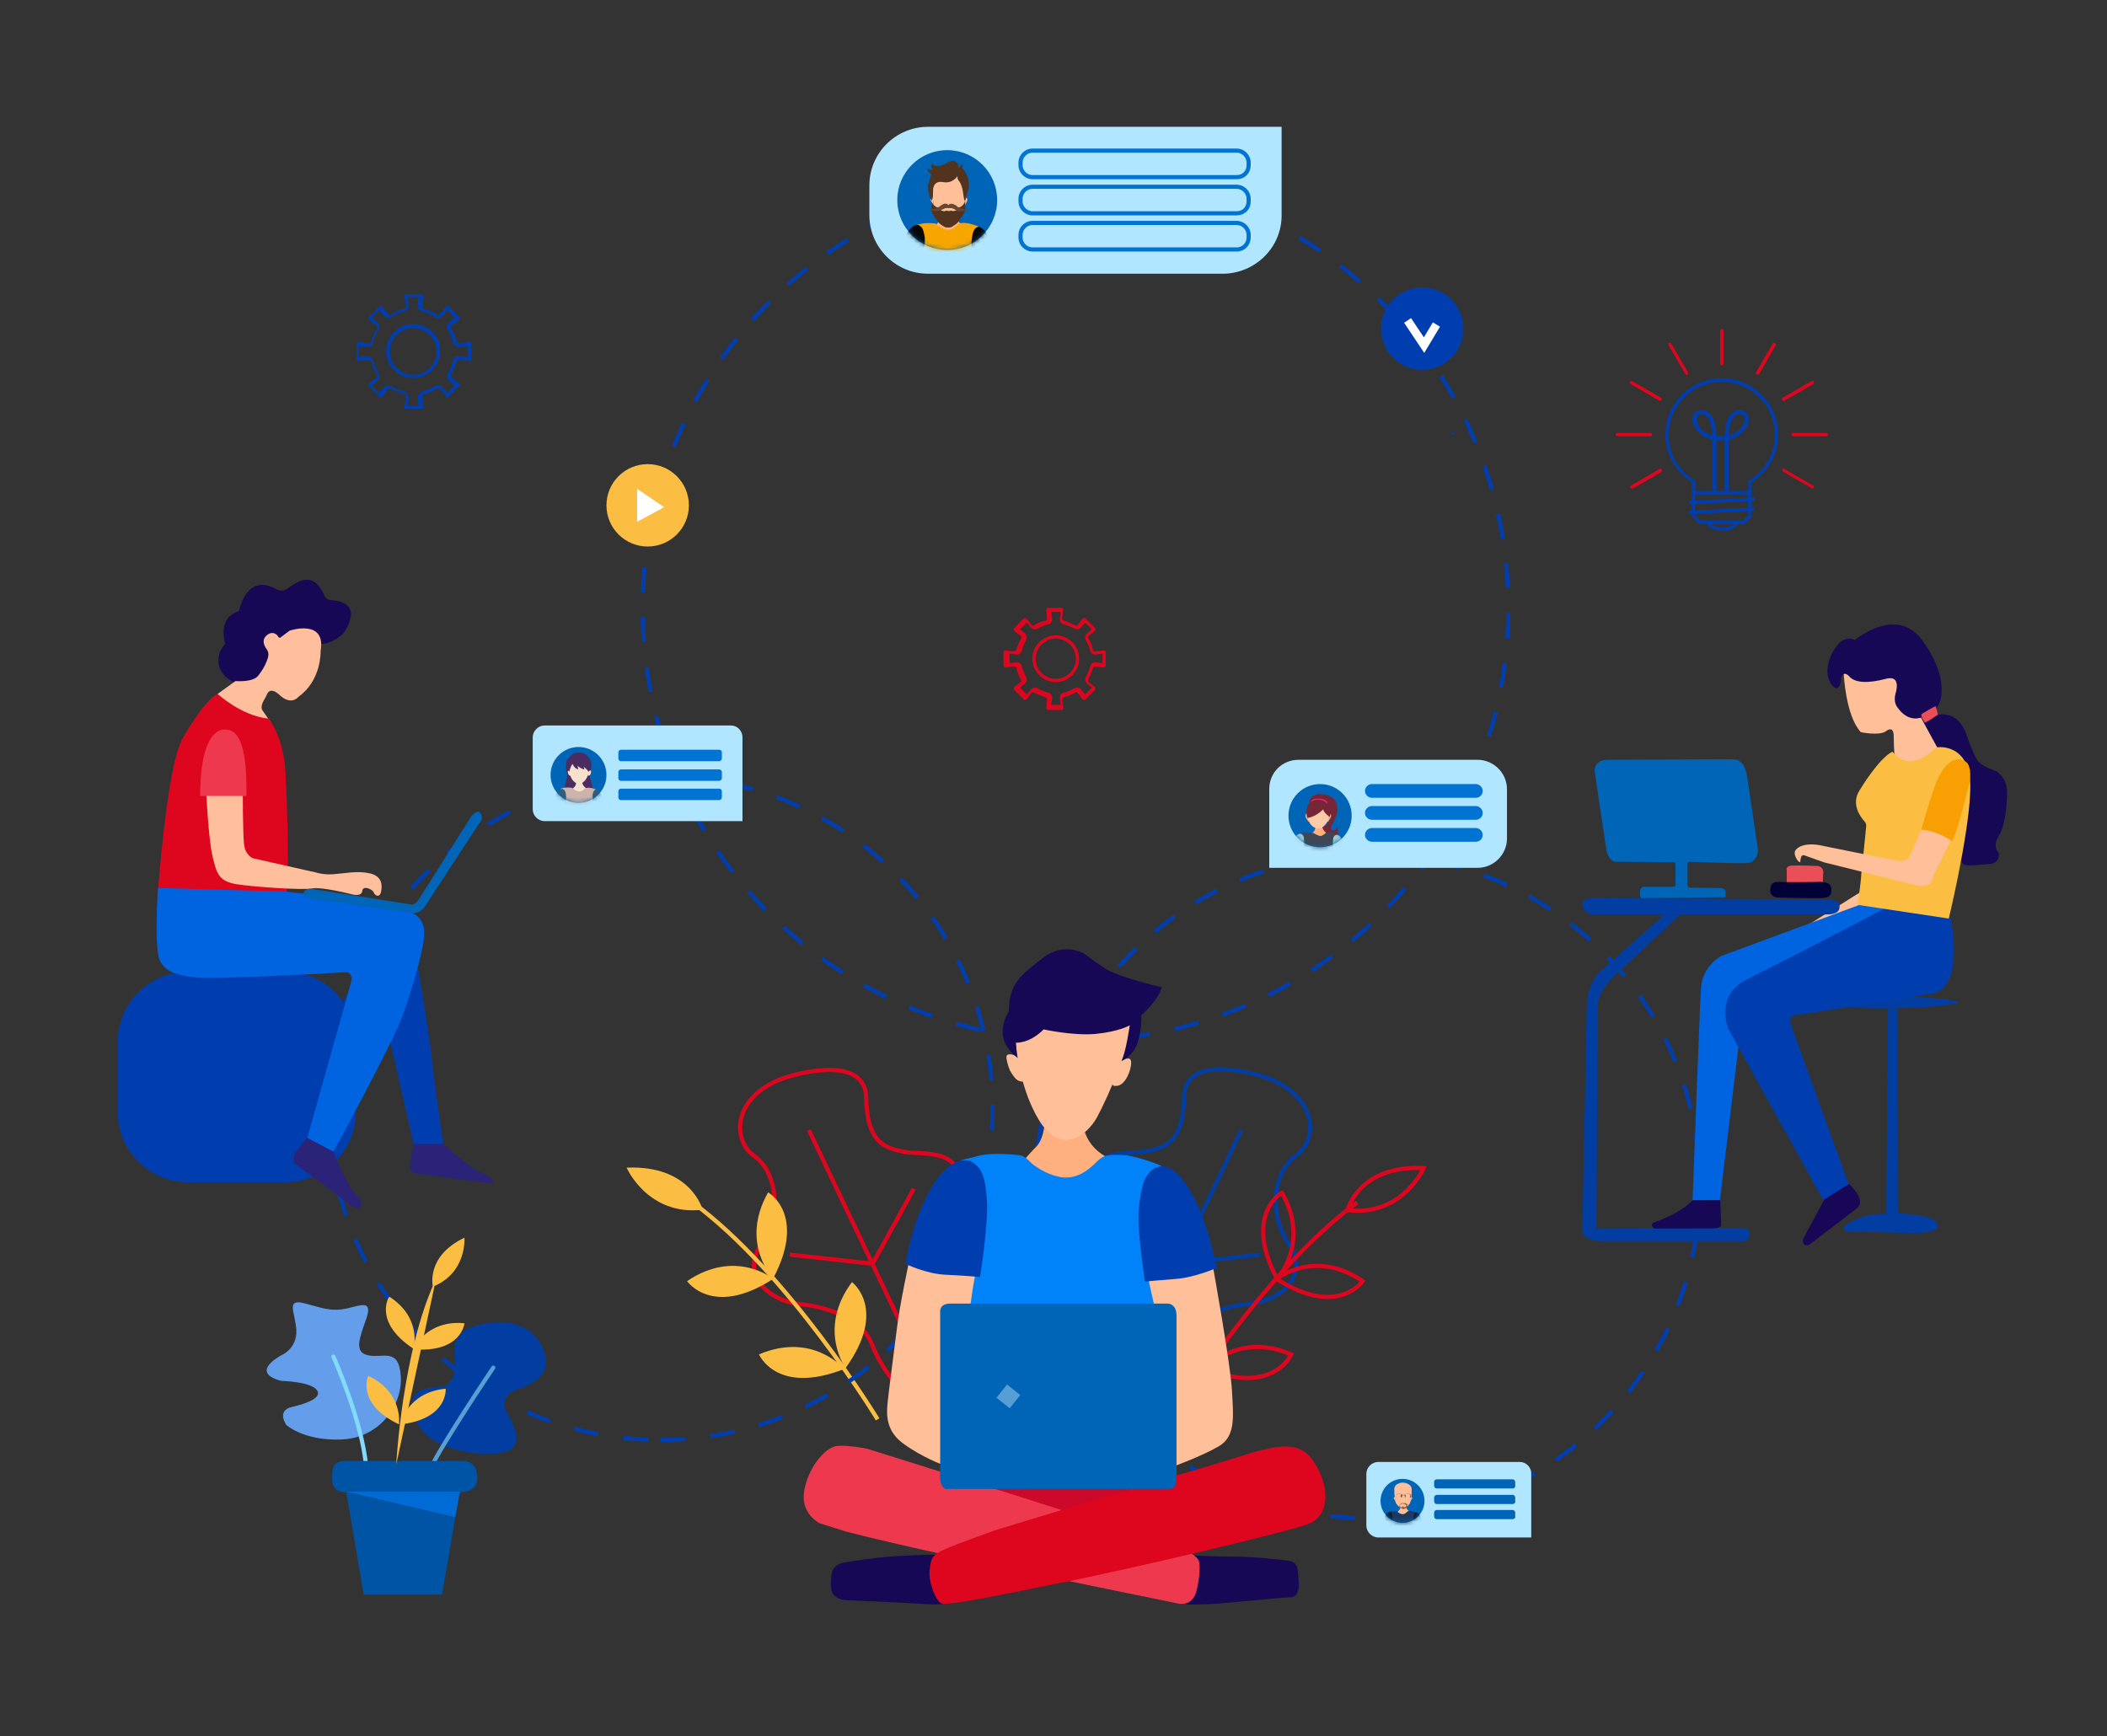 <svg width="506" height="417" viewBox="0 0 506 417" fill="none" xmlns="http://www.w3.org/2000/svg">
<rect x="0" y="0" width="506" height="417" fill="#333333" stroke="none"/>
<g clip-path="url(#clip0_2928_17945)">
<path d="M303.71 258.67C303.71 258.67 284.57 252.184 284.35 263.507C284.13 274.72 279.51 275.819 274.78 276.588C269.94 277.468 260.81 275.379 261.25 287.142C261.69 299.014 266.42 304.95 262.68 310.007C258.94 315.064 250.58 340.458 261.25 341.007C271.92 341.667 280.61 329.135 282.92 322.869C285.23 316.603 293.48 313.745 300.41 313.085C307.23 312.426 314.82 306.489 309.54 298.794C304.37 291.209 305.91 281.206 311.3 277.468C316.58 273.84 316.58 263.177 303.71 258.67Z" stroke="#023EA1" stroke-miterlimit="10"/>
<path d="M298.1 271.422L260.59 350.461" stroke="#023EA1" stroke-miterlimit="10"/>
<path d="M272.8 285.493L282.81 303.521L302.61 301.323" stroke="#023EA1" stroke-miterlimit="10"/>
<path d="M281.49 340.897C281.49 340.897 302.83 305.72 325.93 288.791" stroke="#DE051F" stroke-miterlimit="10"/>
<path d="M341.88 280.546C341.88 280.546 336.82 292.198 323.62 290.659C323.62 290.549 326.37 279.776 341.88 280.546Z" stroke="#DE051F" stroke-miterlimit="10"/>
<path d="M306.57 307.149C306.57 307.149 315.7 299.783 327.25 307.698C327.25 307.698 321.2 316.603 306.57 307.149Z" stroke="#DE051F" stroke-miterlimit="10"/>
<path d="M289.631 328.805C289.631 328.805 297.111 319.791 310.091 325.287C310.091 325.287 305.911 335.181 289.631 328.805Z" stroke="#DE051F" stroke-miterlimit="10"/>
<path d="M289.19 328.585C289.19 328.585 296.12 319.131 287.65 307.918C287.65 307.918 279.07 314.404 289.19 328.585Z" stroke="#DE051F" stroke-miterlimit="10"/>
<path d="M306.679 307.149C306.679 307.149 314.709 298.684 307.889 286.482C307.889 286.372 298.539 291.649 306.679 307.149Z" stroke="#DE051F" stroke-miterlimit="10"/>
<path d="M181.06 277.578C186.45 281.315 187.99 291.319 182.82 298.904C177.54 306.489 185.13 312.535 191.95 313.195C198.77 313.855 207.13 316.713 209.44 322.979C211.75 329.245 220.44 341.667 231.11 341.117C241.78 340.458 233.42 315.174 229.68 310.117C225.94 305.06 230.67 299.124 231.11 287.252C231.55 275.379 222.42 277.468 217.58 276.698C212.74 275.819 208.23 274.829 208.01 263.617C207.79 252.404 188.65 258.78 188.65 258.78C175.78 263.177 175.78 273.84 181.06 277.578Z" stroke="#DE051F" stroke-miterlimit="10"/>
<path d="M231.771 350.461L194.261 271.422" stroke="#DE051F" stroke-miterlimit="10"/>
<path d="M189.641 301.323L209.551 303.521L219.451 285.493" stroke="#DE051F" stroke-miterlimit="10"/>
<path d="M166.32 288.791C189.42 305.72 210.76 340.898 210.76 340.898" stroke="#FCBE42" stroke-miterlimit="10"/>
<path d="M168.739 290.55C155.539 292.089 150.479 280.436 150.479 280.436C165.989 279.776 168.739 290.55 168.739 290.55Z" fill="#FCBE42"/>
<path d="M164.999 307.699C176.659 299.784 185.679 307.149 185.679 307.149C171.159 316.603 164.999 307.699 164.999 307.699Z" fill="#FCBE42"/>
<path d="M182.27 325.288C195.25 319.791 202.73 328.805 202.73 328.805C186.45 335.181 182.27 325.288 182.27 325.288Z" fill="#FCBE42"/>
<path d="M204.6 307.918C196.24 319.131 203.06 328.585 203.06 328.585C213.29 314.404 204.6 307.918 204.6 307.918Z" fill="#FCBE42"/>
<path d="M184.469 286.372C177.539 298.574 185.679 307.039 185.679 307.039C193.819 291.649 184.469 286.372 184.469 286.372Z" fill="#FCBE42"/>
<path d="M328.46 364.642C372.505 364.642 408.21 328.96 408.21 284.943C408.21 240.926 372.505 205.244 328.46 205.244C284.415 205.244 248.71 240.926 248.71 284.943C248.71 328.96 284.415 364.642 328.46 364.642Z" stroke="#003EB0" stroke-miterlimit="10" stroke-dasharray="6 6"/>
<path d="M158.619 345.844C202.664 345.844 238.369 310.162 238.369 266.145C238.369 222.128 202.664 186.446 158.619 186.446C114.574 186.446 78.869 222.128 78.869 266.145C78.869 310.162 114.574 345.844 158.619 345.844Z" stroke="#003EB0" stroke-miterlimit="10" stroke-dasharray="6 6"/>
<path d="M258.28 249.876C315.69 249.876 362.23 203.365 362.23 145.992C362.23 88.618 315.69 42.108 258.28 42.108C200.87 42.108 154.33 88.618 154.33 145.992C154.33 203.365 200.87 249.876 258.28 249.876Z" stroke="#003EB0" stroke-miterlimit="10" stroke-dasharray="6 6"/>
<path d="M311.851 182.489H354.861C358.711 182.489 361.901 185.676 361.901 189.524V201.396C361.901 205.244 358.711 208.432 354.861 208.432H304.811V189.524C304.811 185.567 307.891 182.489 311.851 182.489Z" fill="#B0E6FF"/>
<path d="M317.02 203.485C321.212 203.485 324.61 200.089 324.61 195.9C324.61 191.71 321.212 188.314 317.02 188.314C312.828 188.314 309.43 191.71 309.43 195.9C309.43 200.089 312.828 203.485 317.02 203.485Z" fill="#0064B7"/>
<mask id="mask0_2928_17945" style="mask-type:luminance" maskUnits="userSpaceOnUse" x="309" y="188" width="16" height="16">
<path d="M317.02 203.485C321.212 203.485 324.61 200.089 324.61 195.9C324.61 191.71 321.212 188.314 317.02 188.314C312.828 188.314 309.43 191.71 309.43 195.9C309.43 200.089 312.828 203.485 317.02 203.485Z" fill="white"/>
</mask>
<g mask="url(#mask0_2928_17945)">
<path d="M314.93 193.261C315.04 193.151 315.15 193.151 315.37 193.041H315.48H315.59H315.7H315.81C315.81 193.041 315.81 193.041 315.92 193.041H316.03C316.03 193.041 316.03 193.041 316.14 193.041H316.25H316.36C316.36 193.041 316.36 193.041 316.47 193.041H316.58H316.69C316.8 193.041 316.91 193.041 317.02 193.041C318.89 193.151 319.22 194.361 319.22 195.57C319.44 195.57 319.66 195.68 319.66 196.01C319.77 196.669 319.55 196.559 319.11 197.329C319 197.439 318.89 197.549 318.89 197.549C318.67 197.988 318.34 198.318 317.57 198.868L317.68 200.627C318.23 200.407 318.34 200.517 318.56 200.627C319.55 201.066 320.76 201.066 320.21 201.176C319.44 201.286 320.32 201.616 320.87 201.066C321.97 200.077 320.98 198.648 320.98 198.648C320.87 199.747 319.55 199.747 319.66 198.758C319.77 197.768 321.75 195.68 320.98 193.041C320.21 190.403 315.92 190.183 314.93 191.502C313.83 192.712 314.93 193.261 314.93 193.261Z" fill="#772635"/>
<path d="M315.921 198.428C315.921 198.428 315.921 199.307 315.481 199.747C315.041 200.187 314.601 200.736 314.601 200.736C314.601 200.736 315.481 202.166 317.351 201.946C319.221 201.726 319.551 200.407 319.551 200.407C319.551 200.407 317.791 200.187 317.571 198.538C317.351 196.889 317.131 196.889 317.131 196.889L315.921 198.428Z" fill="#FFB07E"/>
<path d="M314.821 200.077C314.821 200.077 313.611 199.967 312.841 200.077C312.181 200.297 311.961 200.187 312.181 200.626C312.401 201.176 313.281 203.485 312.841 205.024C312.401 206.563 311.851 214.148 311.851 214.148C311.851 214.148 316.471 214.368 318.341 214.368C320.101 214.478 321.531 214.148 321.531 214.148C321.531 214.148 321.971 210.85 321.531 209.421C321.091 207.992 320.651 205.573 320.651 205.573C320.651 205.573 320.321 202.165 320.761 201.396C321.201 200.626 321.531 200.517 320.981 200.297C320.431 200.077 319.771 199.857 319.331 199.857C318.891 199.857 318.671 199.857 318.341 200.077C318.121 200.297 317.461 200.956 316.801 200.736C316.141 200.517 315.481 200.077 315.481 200.077C315.481 200.077 315.041 200.077 314.821 200.077Z" fill="#3E4753"/>
<path d="M312.51 200.297C312.51 200.297 312.07 200.077 311.41 200.627C310.75 201.176 310.2 202.495 309.98 203.265C309.76 204.034 309.54 204.804 309.54 204.804C309.54 204.804 310.42 205.244 311.3 205.244C312.18 205.244 312.84 205.354 312.84 205.354C312.84 205.354 313.28 202.935 313.17 201.946C313.17 200.956 313.06 200.627 312.51 200.297Z" fill="#9DCAD1"/>
<path d="M320.211 201.176C320.211 201.176 320.541 200.187 321.421 200.627C322.301 201.067 322.851 202.825 323.071 203.375C323.291 203.925 323.511 205.024 323.511 205.024C323.511 205.024 322.521 205.464 321.751 205.464C320.871 205.574 320.321 205.574 320.321 205.574C320.321 205.574 319.991 203.375 320.101 202.496C320.101 201.726 320.211 201.176 320.211 201.176Z" fill="#9DCAD1"/>
<path d="M314.381 195.46H314.491L314.711 197.109C314.711 197.109 314.271 197.549 314.051 197.109C313.611 196.339 313.501 196.449 313.501 195.79C313.501 195.35 314.161 195.35 314.161 195.35L314.381 195.46Z" fill="#FFB07E"/>
<path d="M318.78 195.46H318.67L318.45 197.109C318.45 197.109 318.89 197.549 319.11 197.109C319.55 196.23 319.66 196.449 319.66 195.79C319.66 195.35 319 195.35 319 195.35L318.78 195.46Z" fill="#FFB07E"/>
<path d="M316.58 192.822C314.05 192.822 313.94 194.691 314.05 196.12C314.16 197.659 315.26 198.978 316.58 198.978C317.68 198.978 319 197.659 319.11 196.12C319.22 194.691 319.11 192.822 316.58 192.822Z" fill="#FDCBA7"/>
<path d="M314.821 192.931C314.821 192.931 314.491 191.942 316.361 191.832C318.231 191.722 319.001 192.602 318.781 193.151L314.821 192.931Z" fill="#EE2A7B"/>
<path d="M317.791 194.361C317.791 194.361 316.031 196.229 313.941 196.449C313.941 196.449 313.061 193.371 315.151 192.382C317.241 191.392 318.561 192.822 318.561 192.822C318.561 192.822 320.321 193.261 319.331 196.229C319.331 196.229 317.791 195.13 317.791 194.361Z" fill="#772635"/>
</g>
<path d="M354.42 191.612H329.45C328.57 191.612 327.8 190.843 327.8 189.963C327.8 189.084 328.57 188.314 329.45 188.314H354.42C355.3 188.314 356.07 189.084 356.07 189.963C356.07 190.953 355.3 191.612 354.42 191.612Z" fill="#0073D3"/>
<path d="M354.42 196.889H329.45C328.57 196.889 327.8 196.12 327.8 195.24C327.8 194.361 328.57 193.591 329.45 193.591H354.42C355.3 193.591 356.07 194.361 356.07 195.24C356.07 196.23 355.3 196.889 354.42 196.889Z" fill="#0073D3"/>
<path d="M354.42 202.166H329.45C328.57 202.166 327.8 201.396 327.8 200.517C327.8 199.637 328.57 198.868 329.45 198.868H354.42C355.3 198.868 356.07 199.637 356.07 200.517C356.07 201.506 355.3 202.166 354.42 202.166Z" fill="#0073D3"/>
<path d="M341.549 88.828C347.017 88.828 351.449 84.398 351.449 78.934C351.449 73.47 347.017 69.04 341.549 69.04C336.082 69.04 331.649 73.47 331.649 78.934C331.649 84.398 336.082 88.828 341.549 88.828Z" fill="#003EB0"/>
<path d="M338.03 76.956L341.99 82.892L344.96 77.945" stroke="white" stroke-width="2" stroke-miterlimit="10"/>
<path d="M155.541 131.261C161.008 131.261 165.441 126.831 165.441 121.367C165.441 115.903 161.008 111.473 155.541 111.473C150.073 111.473 145.641 115.903 145.641 121.367C145.641 126.831 150.073 131.261 155.541 131.261Z" fill="#FCBE42"/>
<path d="M153.011 117.41L159.501 121.807L153.011 125.325V117.41Z" fill="white"/>
<path d="M348.907 103.629L348.44 104.095L348.907 104.562L349.374 104.095L348.907 103.629Z" fill="#003EB0"/>
<path d="M449.144 212.769L431.98 223.558L451.596 216.154L449.144 212.769Z" fill="#FFBF99"/>
<path d="M457.455 239.25C457.455 239.25 476.453 240.321 468.115 241.295C459.883 242.366 448.484 242.366 444.474 241.879C440.463 241.49 454.289 239.445 457.455 239.25Z" fill="#023EA1"/>
<path d="M453.557 218.604L448.268 216.692L413.251 229.652C413.251 229.652 408.808 232.095 408.491 237.3C408.173 242.505 406.48 288.289 406.48 288.289H413.04L417.483 251.428L419.281 237.513L427.321 232.945L447.845 222.429L453.557 218.604Z" fill="#0064E1"/>
<path d="M468.033 219.073C469.208 223.272 471.024 235.438 465.149 238.345C464.936 238.453 464.615 238.56 464.402 238.56L432.039 243.728C431.932 243.728 431.719 243.728 431.612 243.728C431.078 243.728 429.369 243.944 430.116 246.097C430.864 248.358 440.477 274.844 443.254 282.488C443.681 283.672 445.39 287.225 444.322 287.979L441.118 291.101C439.729 292.07 437.379 287.333 436.525 285.826L415.27 247.497C415.163 247.389 415.163 247.281 415.057 247.066C414.523 245.774 412.386 238.883 419.329 235.33C426.271 231.885 447.099 221.118 451.157 218.965C451.585 218.75 453.507 217.673 453.934 217.673L465.47 219.396C466.538 219.611 467.713 217.888 468.033 219.073Z" fill="#003EB0"/>
<path d="M393.86 215.186C393.86 214.87 393.537 212.977 394.829 212.977H401.934C402.149 212.977 402.365 212.766 402.365 212.556V207.612C402.365 207.296 402.149 207.086 401.826 207.086L388.047 206.981H387.939C387.616 206.981 386.324 206.56 385.786 204.246L382.987 185.416C382.879 184.995 382.987 184.575 383.095 184.259C383.31 183.523 384.064 182.471 386.109 182.471C389.123 182.471 411.3 182.365 416.145 182.365C417.221 182.365 418.19 182.891 418.728 183.838C419.051 184.469 419.374 185.311 419.589 186.573C420.128 190.15 421.85 201.931 422.173 204.035C422.173 204.246 422.173 204.561 422.173 204.772C421.958 205.613 421.312 207.296 419.374 207.296C417.113 207.401 408.178 207.086 405.81 206.981C405.487 206.981 405.271 207.191 405.271 207.507V212.661C405.271 212.977 405.487 213.187 405.81 213.187L413.453 213.292H413.561C413.776 213.397 414.422 213.608 414.422 214.344C414.422 215.817 414.314 215.501 414.314 215.501L394.183 215.712C394.075 215.606 393.86 215.396 393.86 215.186Z" fill="#0064B7"/>
<path d="M464.547 171.94C464.547 171.94 469.967 169.629 472.351 176.666C472.351 176.666 473.977 181.498 475.061 182.863C476.253 184.228 479.288 185.173 479.288 185.173C479.288 185.173 482.106 186.539 481.997 190.635C481.889 194.731 481.455 198.407 479.938 200.928C478.746 202.818 479.396 204.078 479.83 204.604C480.046 204.814 480.046 205.129 480.046 205.444C479.938 206.284 479.505 207.544 477.445 207.544C474.41 207.649 470.4 208.805 471.051 205.969C471.701 203.028 472.785 188.744 472.785 188.744L470.509 183.073L467.04 180.867L465.415 179.712C465.415 179.712 461.404 174.671 461.404 173.515C461.404 172.36 464.547 171.94 464.547 171.94Z" fill="#170856"/>
<path d="M461.005 171.769L456.789 169.678L456.684 163.089L454.786 160.789L451.202 161.834L446.459 161.73H442.77C442.77 161.73 443.191 171.874 446.881 175.848C446.881 175.848 451.202 176.789 452.889 175.639C452.889 175.639 454.786 173.965 454.786 176.894C454.786 179.822 455.102 183.273 455.102 183.273C455.102 183.273 456.473 185.574 461.532 183.377C461.532 183.377 464.273 181.913 465.327 179.717" fill="#FFBF99"/>
<path d="M445.428 153.715C445.428 153.715 455.421 145.357 461.588 153.715C467.754 162.072 466.691 168.287 464.99 170.109C464.99 170.109 459.674 175.895 455.528 169.68C455.528 169.68 454.677 168.608 455.209 166.573C455.209 166.573 456.804 161.965 452.87 163.037C448.936 164.108 445.534 164.108 444.152 162.501C442.663 160.894 442.132 162.608 442.132 163.144C442.238 163.68 441.494 167.108 439.58 164.001C437.56 160.894 440.112 155.429 442.345 153.929C442.238 153.929 444.152 152.857 445.428 153.715Z" fill="#170856"/>
<path d="M464.854 169.615C464.854 169.615 465.427 171.359 465.312 171.686C465.312 171.686 462.905 173.43 462.217 173.539C462.217 173.539 461.3 172.122 461.414 171.577C461.414 171.468 464.624 169.615 464.854 169.615Z" fill="#EA4E59"/>
<path d="M465.014 179.47C465.121 179.364 465.227 179.47 465.227 179.47C466.186 179.364 472.367 179.044 473.113 187.358C473.752 195.246 469.17 215.819 467.998 220.615L446.047 217.311C446.473 215.286 447.006 210.702 447.006 209.743C447.006 209.743 447.965 200.896 448.178 198.337C448.178 197.911 448.072 197.591 447.752 197.272C446.793 196.206 444.449 193.114 446.58 189.81C446.58 189.81 451.162 182.135 454.465 180.536C454.572 180.43 457.982 186.399 465.014 179.47Z" fill="#FCBE42"/>
<path d="M461.451 199.256C461.663 198.309 462.721 197.784 463.674 198.204L467.167 199.782C467.59 199.992 468.014 200.413 468.12 200.834L468.225 201.465C468.331 201.781 468.225 202.201 468.12 202.517L464.415 210.09C464.309 210.301 464.203 210.511 464.203 210.827C463.991 211.563 463.25 213.456 459.757 212.51L438.164 207.145C438.058 207.145 433.506 205.462 433.4 205.462C432.871 205.252 432.448 205.462 432.342 206.935C432.236 207.566 430.648 205.673 431.072 204.41C431.072 204.41 432.236 201.781 438.269 203.253L454.888 206.619H454.994C455.417 206.724 458.17 207.461 458.805 205.252L461.345 199.467C461.345 199.361 461.451 199.361 461.451 199.256Z" fill="#FFBF99"/>
<path d="M472.104 182.946C472.56 183.258 472.787 183.778 472.901 184.194C473.243 185.235 473.243 186.587 473.015 187.731C472.56 189.707 470.055 199.901 468.803 201.981C468.803 201.981 464.819 199.38 461.404 199.276C461.404 199.276 463.339 192.204 465.161 187.419C465.275 187.315 468.12 180.346 472.104 182.946Z" fill="#F79F03"/>
<path d="M413.131 288.289L413.343 294.254C413.343 294.254 413.556 295.154 410.053 295.154C406.55 295.154 397.529 295.154 397.529 295.154C397.529 295.154 395.406 294.141 397.847 293.353C397.847 293.353 403.366 291.552 406.444 288.289H413.131Z" fill="#170856"/>
<path d="M437.758 212.666L429.086 212.769V209.035C429.086 209.035 428.657 207.998 430.37 207.895C432.083 207.791 436.58 207.998 436.58 207.998C436.58 207.998 437.865 208.102 437.865 209.554C437.758 210.902 437.758 212.666 437.758 212.666Z" fill="#EA4E59"/>
<path d="M436.289 211.816C436.289 211.816 439.45 211.476 439.766 213.18C440.082 215.112 439.134 215.566 437.659 215.68C436.183 215.793 426.806 215.566 426.806 215.566C426.806 215.566 425.014 215.339 425.12 213.862C425.225 212.385 425.541 211.816 427.227 211.816C428.913 211.93 436.289 211.816 436.289 211.816Z" fill="#000036"/>
<path d="M414.819 215.908L439.113 216.006C439.22 216.006 439.327 216.006 439.434 216.006C440.076 216.006 441.788 216.398 441.788 217.673C441.788 219.144 440.611 219.635 438.471 219.635H382.606C381.964 219.635 381.322 219.438 380.787 218.948C380.145 218.458 379.396 216.888 380.787 216.006C381.215 215.81 381.643 215.711 382.071 215.711L414.819 215.908Z" fill="#023EA1"/>
<path d="M399.735 219.635L384.013 233.543C384.013 233.543 381.164 236.091 381.059 241.931C380.953 247.77 380.004 295.442 380.004 295.442C380.004 295.442 379.687 298.096 384.857 298.096H418.728C418.728 298.096 420.1 298.096 420.205 296.503C420.311 294.911 419.045 295.017 417.99 295.017L383.38 295.123L383.697 242.674C383.697 242.674 382.747 238.215 389.184 233.012L403.428 219.741L399.735 219.635Z" fill="#023EA1"/>
<path d="M455.755 242.192L455.861 291.406C455.861 291.406 463.502 291.618 464.882 293.425C466.261 295.232 464.669 296.401 456.816 296.082C448.963 295.87 444.293 295.87 444.293 295.87C444.293 295.87 440.473 295.445 444.93 293.212C449.387 290.98 452.996 291.618 452.996 291.618L453.42 242.192H455.755Z" fill="#023EA1"/>
<path d="M444.079 284.365C444.079 284.365 448.446 288.395 445.89 290.255L434.386 299.038C434.386 299.038 432.682 299.451 433.002 297.591L438.114 288.085L444.079 284.365Z" fill="#180756"/>
<path d="M67.54 325.507C67.54 325.507 71.391 323.968 71.171 319.461C70.841 314.954 68.531 311.766 73.371 313.085C78.1 314.405 79.751 314.954 83.16 314.295C86.57 313.525 89.54 312.096 88.001 316.603C86.46 321.11 84.811 324.848 88.441 325.507C91.96 326.277 95.811 323.529 96.251 330.564C96.691 337.6 91.081 345.405 81.951 345.735C72.82 346.064 68.751 342.217 68.751 342.217C68.751 342.217 66.331 338.809 70.07 337.93C73.921 337.05 77.77 335.511 75.9 333.642C74.031 331.773 67.65 331.664 67.65 331.664C67.65 331.664 59.62 330.125 67.54 325.507Z" fill="#649EEA"/>
<path d="M109.34 326.607C108.68 322.21 109.23 318.912 117.48 317.703C125.84 316.493 130.57 321.44 131.12 326.607C131.67 331.664 124.41 333.642 124.41 333.642C124.41 333.642 119.24 335.071 121.88 339.579C124.52 344.086 125.62 348.373 119.79 349.033C113.96 349.692 107.47 348.153 103.84 345.735C100.21 343.316 96.58 337.27 100.65 334.082C100.65 334.082 101.86 333.313 105.82 333.093C109.78 332.763 109.34 326.607 109.34 326.607Z" fill="#023EA1"/>
<path d="M80.08 325.837C80.08 325.837 87.01 341.447 87.89 352" stroke="#83DAFF" stroke-miterlimit="10" stroke-linecap="round" stroke-linejoin="round"/>
<path d="M118.47 328.476C118.47 328.476 106.26 346.614 103.4 352.66" stroke="#579FD5" stroke-miterlimit="10" stroke-linecap="round" stroke-linejoin="round"/>
<path d="M83.71 350.901H111.76C111.76 350.901 114.84 351.121 114.62 355.298C114.4 359.146 109.45 358.376 106.92 358.376C104.39 358.376 83.16 358.376 83.16 358.376C83.16 358.376 79.751 358.926 79.751 355.078C79.641 351.121 80.96 350.901 83.71 350.901Z" fill="#0054A5"/>
<path d="M83.161 358.266L87.341 383.001H106.151L109.341 364.422L83.161 358.266Z" fill="#0054A5"/>
<path d="M83.161 358.266L109.341 364.422L110.441 358.266H83.161Z" fill="#006AD5"/>
<path d="M95.151 351.781C95.151 351.781 96.581 324.298 104.721 307.149L95.151 351.781Z" fill="#FCBE42"/>
<path d="M111.541 297.255C111.541 297.255 112.201 305.72 103.951 309.018C103.951 308.908 102.191 301.763 111.541 297.255Z" fill="#FCBE42"/>
<path d="M99.221 324.078C99.221 324.078 102.301 316.933 111.541 317.812C111.541 317.812 110.881 324.958 99.221 324.078Z" fill="#FCBE42"/>
<path d="M96.142 342.107C96.142 342.107 97.682 334.412 107.032 333.532C107.032 333.532 107.692 340.788 96.142 342.107Z" fill="#FCBE42"/>
<path d="M95.811 342.107C95.811 342.107 96.911 334.412 88.441 330.454C88.441 330.454 85.361 337.05 95.811 342.107Z" fill="#FCBE42"/>
<path d="M99.331 323.968C99.331 323.968 101.421 316.493 93.501 311.436C93.391 311.436 89.541 317.482 99.331 323.968Z" fill="#FCBE42"/>
<path d="M113.079 82.232C112.969 82.122 112.859 82.122 112.749 82.122L110.329 82.452C109.999 82.452 109.779 82.232 109.669 82.012C109.449 80.913 109.009 79.924 108.349 78.934C108.129 78.714 108.239 78.275 108.459 78.165L110.219 76.846C110.329 76.736 110.439 76.626 110.439 76.516C110.439 76.406 110.439 76.296 110.329 76.186L107.689 73.548C107.579 73.438 107.469 73.438 107.359 73.438C107.249 73.438 107.139 73.548 107.029 73.658L105.709 75.416C105.489 75.636 105.159 75.746 104.939 75.526C103.949 74.977 102.959 74.537 101.859 74.207C101.529 74.097 101.309 73.877 101.419 73.548L101.749 71.129C101.749 71.019 101.749 70.909 101.639 70.799C101.529 70.689 101.419 70.689 101.309 70.689H97.569C97.459 70.689 97.35 70.799 97.24 70.799C97.129 70.909 97.129 71.019 97.129 71.129L97.459 73.548C97.459 73.877 97.239 74.097 97.019 74.207C95.919 74.427 94.93 74.867 93.939 75.526C93.719 75.746 93.279 75.636 93.169 75.416L91.85 73.658C91.74 73.548 91.629 73.438 91.519 73.438C91.409 73.438 91.299 73.438 91.189 73.548L88.549 76.186C88.439 76.296 88.439 76.406 88.439 76.516C88.439 76.626 88.549 76.736 88.659 76.846L90.419 78.165C90.639 78.385 90.749 78.714 90.529 78.934C89.98 79.924 89.539 80.913 89.209 82.012C89.099 82.342 88.879 82.562 88.549 82.452L86.129 82.122C86.019 82.122 85.909 82.122 85.799 82.232C85.689 82.342 85.689 82.452 85.689 82.562V86.299C85.689 86.409 85.799 86.519 85.799 86.629C85.909 86.739 86.019 86.739 86.129 86.739L88.549 86.409C88.879 86.409 89.099 86.629 89.209 86.849C89.429 87.948 89.87 88.938 90.529 89.927C90.749 90.147 90.639 90.587 90.419 90.697L88.659 92.016C88.549 92.126 88.439 92.236 88.439 92.346C88.439 92.456 88.439 92.566 88.549 92.675L91.189 95.314C91.299 95.424 91.409 95.424 91.519 95.424C91.629 95.424 91.74 95.314 91.85 95.204L93.169 93.445C93.389 93.225 93.719 93.115 93.939 93.335C94.93 93.885 95.919 94.324 97.019 94.654C97.349 94.764 97.57 94.984 97.459 95.314L97.129 97.732C97.129 97.842 97.129 97.952 97.24 98.062C97.35 98.172 97.459 98.172 97.569 98.172H101.309C101.419 98.172 101.529 98.062 101.639 98.062C101.749 97.952 101.749 97.842 101.749 97.732L101.419 95.314C101.419 94.984 101.639 94.764 101.859 94.654C102.959 94.434 103.949 93.995 104.939 93.335C105.159 93.115 105.599 93.225 105.709 93.445L107.029 95.204C107.139 95.314 107.249 95.424 107.359 95.424C107.469 95.424 107.579 95.424 107.689 95.314L110.329 92.675C110.439 92.566 110.439 92.456 110.439 92.346C110.439 92.236 110.329 92.126 110.219 92.016L108.459 90.697C108.239 90.477 108.129 90.147 108.349 89.927C108.899 88.938 109.339 87.948 109.669 86.849C109.779 86.519 109.999 86.299 110.329 86.409L112.749 86.739C112.859 86.739 112.969 86.739 113.079 86.629C113.189 86.519 113.189 86.409 113.189 86.299V82.562C113.189 82.452 113.189 82.232 113.079 82.232ZM112.309 85.75L110.439 85.53C109.669 85.42 108.899 85.97 108.789 86.739C108.569 87.729 108.129 88.718 107.579 89.597C107.139 90.257 107.359 91.136 107.909 91.576L109.229 92.566L107.359 94.434L106.369 93.115C105.929 92.456 105.049 92.346 104.389 92.785C103.509 93.335 102.519 93.665 101.529 93.995C100.759 94.215 100.209 94.874 100.319 95.644L100.539 97.512H97.9L98.119 95.644C98.229 94.874 97.68 94.105 96.909 93.995C95.919 93.775 94.93 93.335 94.049 92.785C93.389 92.346 92.509 92.566 92.069 93.115L91.079 94.434L89.209 92.566L90.529 91.576C91.189 91.136 91.299 90.257 90.859 89.597C90.309 88.718 89.98 87.729 89.65 86.739C89.43 85.97 88.769 85.42 87.999 85.53L86.129 85.75V83.112L87.999 83.331C88.769 83.441 89.54 82.892 89.65 82.122C89.87 81.133 90.309 80.143 90.859 79.264C91.299 78.604 91.079 77.725 90.529 77.285L89.209 76.296L91.079 74.427L92.069 75.746C92.509 76.406 93.389 76.516 94.049 76.076C94.93 75.526 95.919 75.197 96.909 74.867C97.68 74.647 98.229 73.987 98.119 73.218L97.9 71.349H100.539L100.319 73.218C100.209 73.987 100.759 74.757 101.529 74.867C102.519 75.087 103.509 75.526 104.389 76.076C105.049 76.516 105.929 76.296 106.369 75.746L107.359 74.427L109.229 76.296L107.909 77.285C107.249 77.725 107.139 78.604 107.579 79.264C108.129 80.143 108.459 81.133 108.789 82.122C109.009 82.892 109.669 83.441 110.439 83.331L112.309 83.112V85.75Z" fill="#003EB0"/>
<path d="M99.221 77.835C95.591 77.835 92.731 80.803 92.731 84.321C92.731 87.948 95.701 90.807 99.221 90.807C102.74 90.807 105.71 87.839 105.71 84.321C105.82 80.803 102.85 77.835 99.221 77.835ZM99.221 90.037C96.141 90.037 93.611 87.509 93.611 84.431C93.611 81.353 96.141 78.824 99.221 78.824C102.3 78.824 104.83 81.353 104.83 84.431C104.83 87.509 102.3 90.037 99.221 90.037Z" fill="#003EB0"/>
<path d="M265.42 156.333C265.31 156.223 265.2 156.223 265.09 156.223L263 156.443C262.78 156.443 262.45 156.333 262.45 156.004C262.23 155.014 261.9 154.135 261.35 153.365C261.24 153.145 261.24 152.816 261.46 152.706L263 151.497C263.11 151.387 263.11 151.277 263.11 151.167C263.11 151.057 263.11 150.947 263 150.837L260.69 148.528C260.58 148.418 260.47 148.418 260.36 148.418C260.25 148.418 260.14 148.528 260.03 148.528L258.82 150.067C258.71 150.287 258.38 150.287 258.16 150.177C257.28 149.738 256.4 149.298 255.52 149.078C255.3 148.968 255.08 148.748 255.08 148.528L255.3 146.44C255.3 146.33 255.3 146.22 255.19 146.11C255.08 146 254.97 146 254.86 146H251.67C251.56 146 251.45 146 251.34 146.11C251.23 146.22 251.23 146.33 251.23 146.44L251.45 148.528C251.45 148.748 251.34 149.078 251.01 149.078C250.02 149.298 249.14 149.628 248.37 150.177C248.15 150.287 247.82 150.287 247.71 150.067L246.5 148.528C246.39 148.418 246.28 148.418 246.17 148.418C246.06 148.418 245.95 148.418 245.84 148.528L243.53 150.837C243.42 150.947 243.42 151.057 243.42 151.167C243.42 151.277 243.53 151.387 243.53 151.497L245.07 152.706C245.29 152.816 245.29 153.145 245.18 153.365C244.74 154.245 244.3 155.124 244.08 156.004C243.97 156.223 243.75 156.443 243.53 156.443L241.44 156.223C241.33 156.223 241.22 156.223 241.11 156.333C241 156.443 241 156.553 241 156.663V159.851C241 159.961 241 160.071 241.11 160.181C241.22 160.291 241.33 160.291 241.44 160.291L243.53 160.071C243.75 160.071 244.08 160.181 244.08 160.511C244.3 161.5 244.63 162.38 245.18 163.149C245.29 163.369 245.29 163.699 245.07 163.809L243.53 165.018C243.42 165.128 243.42 165.238 243.42 165.348C243.42 165.458 243.42 165.568 243.53 165.677L245.84 167.986C245.95 168.096 246.06 168.096 246.17 168.096C246.28 168.096 246.39 167.986 246.5 167.986L247.71 166.447C247.82 166.227 248.15 166.227 248.37 166.337C249.25 166.777 250.13 167.217 251.01 167.436C251.23 167.546 251.45 167.766 251.45 167.986L251.23 170.075C251.23 170.185 251.23 170.295 251.34 170.404C251.45 170.514 251.56 170.514 251.67 170.514H254.86C254.97 170.514 255.08 170.514 255.19 170.404C255.3 170.295 255.3 170.185 255.3 170.075L255.08 167.986C255.08 167.766 255.19 167.436 255.52 167.436C256.51 167.217 257.39 166.887 258.16 166.337C258.38 166.227 258.71 166.227 258.82 166.447L260.03 167.986C260.14 168.096 260.25 168.096 260.36 168.096C260.47 168.096 260.58 168.096 260.69 167.986L263 165.677C263.11 165.568 263.11 165.458 263.11 165.348C263.11 165.238 263 165.128 263 165.018L261.46 163.809C261.24 163.699 261.24 163.369 261.35 163.149C261.79 162.27 262.23 161.39 262.45 160.511C262.56 160.291 262.78 160.071 263 160.071L265.09 160.291C265.2 160.291 265.31 160.291 265.42 160.181C265.53 160.071 265.53 159.961 265.53 159.851V156.663C265.64 156.443 265.53 156.333 265.42 156.333ZM264.76 159.302L263.22 159.082C262.56 158.972 261.9 159.411 261.79 160.071C261.57 160.95 261.24 161.72 260.8 162.49C260.47 163.039 260.58 163.809 261.13 164.248L262.23 165.128L260.58 166.777L259.7 165.677C259.26 165.128 258.49 165.018 257.94 165.348C257.17 165.787 256.4 166.117 255.52 166.337C254.86 166.447 254.42 167.107 254.53 167.766L254.75 169.305H252.44L252.66 167.766C252.77 167.107 252.33 166.447 251.67 166.337C250.79 166.117 250.02 165.787 249.25 165.348C248.7 165.018 247.93 165.128 247.49 165.677L246.61 166.777L244.96 165.128L246.06 164.248C246.61 163.809 246.72 163.039 246.39 162.49C245.95 161.72 245.62 160.95 245.4 160.071C245.29 159.411 244.63 158.972 243.97 159.082L242.43 159.302V156.993L243.97 157.213C244.63 157.323 245.29 156.883 245.4 156.223C245.62 155.344 245.95 154.575 246.39 153.805C246.72 153.255 246.61 152.486 246.06 152.046L244.96 151.167L246.61 149.518L247.49 150.617C247.93 151.167 248.7 151.277 249.25 150.947C250.02 150.507 250.79 150.177 251.67 149.957C252.33 149.848 252.77 149.188 252.66 148.528L252.44 146.989H254.75L254.53 148.528C254.42 149.188 254.86 149.848 255.52 149.957C256.4 150.177 257.17 150.507 257.94 150.947C258.49 151.277 259.26 151.167 259.7 150.617L260.58 149.518L262.23 151.167L261.13 152.046C260.58 152.486 260.47 153.255 260.8 153.805C261.24 154.575 261.57 155.344 261.79 156.223C261.9 156.883 262.56 157.323 263.22 157.213L264.76 156.993V159.302Z" fill="#DE051F"/>
<path d="M253.54 152.596C250.46 152.596 247.93 155.124 247.93 158.202C247.93 161.28 250.46 163.809 253.54 163.809C256.62 163.809 259.15 161.28 259.15 158.202C259.15 155.124 256.62 152.596 253.54 152.596ZM253.54 163.039C250.9 163.039 248.7 160.84 248.7 158.202C248.7 155.564 250.9 153.365 253.54 153.365C256.18 153.365 258.38 155.564 258.38 158.202C258.38 160.84 256.18 163.039 253.54 163.039Z" fill="#DE051F"/>
<path d="M420.263 117.908H406.722C406.522 117.908 406.323 118.107 406.323 118.306V123.878C406.323 123.978 406.323 124.077 406.423 124.177L408.016 125.769C408.116 125.869 408.215 125.869 408.315 125.869H418.67C418.77 125.869 418.869 125.869 418.969 125.769L420.562 124.177C420.661 124.077 420.661 123.978 420.661 123.878V118.306C420.661 118.107 420.462 117.908 420.263 117.908ZM419.865 123.679L418.471 125.073H408.414L407.02 123.679V118.704H419.765L419.865 123.679Z" fill="#003EB0"/>
<path d="M421.059 119.5L405.925 120.296C405.726 120.296 405.526 120.495 405.526 120.694C405.526 120.893 405.726 121.092 405.925 121.092L421.059 120.296C421.259 120.296 421.458 120.097 421.458 119.898C421.458 119.699 421.259 119.5 421.059 119.5Z" fill="#003EB0"/>
<path d="M421.059 121.888L405.925 122.684C405.726 122.684 405.526 122.884 405.526 123.083C405.526 123.282 405.726 123.481 405.925 123.481L421.059 122.684C421.259 122.684 421.458 122.485 421.458 122.286C421.458 122.087 421.259 121.888 421.059 121.888Z" fill="#003EB0"/>
<path d="M413.492 90.842C406.024 90.842 399.95 96.912 399.95 104.375C399.95 109.052 402.34 113.331 406.323 115.818V118.306C406.323 118.505 406.522 118.704 406.721 118.704H420.263C420.462 118.704 420.661 118.505 420.661 118.306V115.818C424.644 113.331 427.034 109.052 427.034 104.375C427.034 96.912 420.96 90.842 413.492 90.842ZM420.064 115.321C419.964 115.42 419.864 115.52 419.864 115.719V118.007H407.119V115.719C407.119 115.619 407.02 115.42 406.92 115.321C403.037 113.032 400.747 108.952 400.747 104.474C400.747 97.409 406.422 91.737 413.492 91.737C420.561 91.737 426.237 97.409 426.237 104.474C426.237 108.853 423.947 112.933 420.064 115.321Z" fill="#003EB0"/>
<path d="M417.276 125.172C417.077 125.073 416.878 125.172 416.779 125.371C416.779 125.471 415.982 126.764 413.592 126.764C411.203 126.764 410.406 125.471 410.406 125.371C410.306 125.172 410.107 125.073 409.908 125.172C409.709 125.272 409.609 125.471 409.709 125.67C409.709 125.769 410.705 127.461 413.692 127.461C416.679 127.461 417.575 125.67 417.675 125.67C417.575 125.471 417.476 125.272 417.276 125.172Z" fill="#003EB0"/>
<path d="M396.364 103.976H388.398C388.199 103.976 388 104.175 388 104.374C388 104.573 388.199 104.772 388.398 104.772H396.364C396.563 104.772 396.762 104.573 396.762 104.374C396.762 104.175 396.563 103.976 396.364 103.976Z" fill="#DE051F"/>
<path d="M438.582 103.976H430.616C430.417 103.976 430.218 104.175 430.218 104.374C430.218 104.573 430.417 104.772 430.616 104.772H438.582C438.781 104.772 438.98 104.573 438.98 104.374C438.98 104.175 438.781 103.976 438.582 103.976Z" fill="#DE051F"/>
<path d="M399.052 112.733C398.952 112.534 398.654 112.435 398.554 112.634L391.684 116.614C391.485 116.714 391.385 117.012 391.584 117.211C391.684 117.311 391.783 117.41 391.982 117.41C392.082 117.41 392.082 117.41 392.182 117.311L399.052 113.33C399.052 113.231 399.152 112.932 399.052 112.733Z" fill="#DE051F"/>
<path d="M435.595 91.638C435.495 91.439 435.197 91.339 434.997 91.538L428.127 95.519C427.928 95.618 427.828 95.916 428.027 96.115C428.127 96.215 428.227 96.315 428.426 96.315C428.525 96.315 428.525 96.314 428.625 96.215L435.495 92.235C435.595 92.135 435.694 91.837 435.595 91.638Z" fill="#DE051F"/>
<path d="M426.235 82.383C426.036 82.284 425.837 82.383 425.737 82.483L421.754 89.349C421.655 89.548 421.754 89.747 421.854 89.946C421.953 89.946 421.953 90.045 422.053 90.045C422.152 90.045 422.352 89.946 422.451 89.846L426.434 82.98C426.534 82.681 426.434 82.483 426.235 82.383Z" fill="#DE051F"/>
<path d="M413.491 79C413.292 79 413.093 79.199 413.093 79.398V87.359C413.093 87.558 413.292 87.757 413.491 87.757C413.69 87.757 413.889 87.558 413.889 87.359V79.398C413.889 79.1 413.69 79 413.491 79Z" fill="#DE051F"/>
<path d="M405.326 89.349L401.343 82.483C401.243 82.284 400.944 82.184 400.845 82.383C400.646 82.483 400.546 82.781 400.745 82.98L404.728 89.846C404.828 89.946 404.927 90.045 405.126 90.045C405.226 90.045 405.226 90.045 405.326 89.946C405.326 89.846 405.425 89.548 405.326 89.349Z" fill="#DE051F"/>
<path d="M435.396 116.614L428.525 112.634C428.326 112.534 428.127 112.634 428.027 112.733C427.928 112.932 427.928 113.131 428.127 113.231L434.997 117.211C435.097 117.211 435.097 117.311 435.196 117.311C435.296 117.311 435.495 117.211 435.595 117.112C435.694 116.913 435.595 116.714 435.396 116.614Z" fill="#DE051F"/>
<path d="M398.853 95.518L391.982 91.538C391.783 91.439 391.584 91.538 391.484 91.638C391.385 91.837 391.385 92.036 391.584 92.235L398.454 96.215C398.554 96.215 398.554 96.314 398.653 96.314C398.753 96.314 398.952 96.215 399.052 96.115C399.151 95.916 399.052 95.618 398.853 95.518Z" fill="#DE051F"/>
<path d="M414.685 117.907V105.071C414.685 105.071 414.486 99.001 417.772 99.001C421.058 99.001 419.564 105.27 413.191 105.27" stroke="#003EB0" stroke-miterlimit="10"/>
<path d="M411.698 117.908V105.071C411.698 105.071 411.897 99.001 408.611 99.001C405.325 99.001 406.819 105.27 413.191 105.27" stroke="#003EB0" stroke-miterlimit="10"/>
<path d="M293.59 65.742H222.86C215.05 65.742 208.78 59.366 208.78 51.671V44.526C208.78 36.721 215.16 30.455 222.86 30.455H307.78V51.781C307.78 59.476 301.4 65.742 293.59 65.742Z" fill="#B0E6FF"/>
<path d="M227.479 60.026C234.101 60.026 239.469 54.661 239.469 48.044C239.469 41.426 234.101 36.061 227.479 36.061C220.857 36.061 215.489 41.426 215.489 48.044C215.489 54.661 220.857 60.026 227.479 60.026Z" fill="#0064B7"/>
<mask id="mask1_2928_17945" style="mask-type:luminance" maskUnits="userSpaceOnUse" x="215" y="36" width="25" height="25">
<path d="M227.479 60.026C234.101 60.026 239.469 54.661 239.469 48.044C239.469 41.426 234.101 36.061 227.479 36.061C220.857 36.061 215.489 41.426 215.489 48.044C215.489 54.661 220.857 60.026 227.479 60.026Z" fill="white"/>
</mask>
<g mask="url(#mask1_2928_17945)">
<path d="M226.378 50.792C226.378 50.792 226.378 52.331 225.718 52.991C225.058 53.65 224.178 54.749 224.178 54.749C224.178 54.749 225.718 57.168 228.798 56.838C231.878 56.508 232.428 54.31 232.428 54.31C232.428 54.31 229.458 53.98 229.128 51.122C228.798 48.373 228.358 48.373 228.358 48.373L226.378 50.792Z" fill="#FFB07E"/>
<path d="M224.509 53.651C224.509 53.651 222.419 53.431 221.209 53.76C220.109 54.09 219.669 53.87 219.999 54.75C220.329 55.629 221.869 59.697 221.099 62.225C220.329 64.753 219.339 77.725 219.339 77.725C219.339 77.725 227.149 78.055 230.229 78.165C233.309 78.275 235.509 77.725 235.509 77.725C235.509 77.725 236.169 72.119 235.509 69.7C234.849 67.282 233.969 63.104 233.969 63.104C233.969 63.104 233.419 57.388 234.189 56.069C234.959 54.75 235.509 54.64 234.519 54.2C233.529 53.87 232.429 53.541 231.659 53.541C230.889 53.541 230.449 53.541 230.009 53.98C229.569 54.42 228.579 55.409 227.369 55.19C226.049 54.97 225.059 54.09 225.059 54.09C225.059 54.09 224.839 53.651 224.509 53.651Z" fill="#F7A600"/>
<path d="M220.659 54.09C220.659 54.09 219.889 53.76 218.899 54.639C217.689 55.629 216.919 57.828 216.479 59.147C216.039 60.466 215.819 61.785 215.819 61.785C215.819 61.785 217.359 62.554 218.899 62.664C220.439 62.774 221.539 62.774 221.539 62.774C221.539 62.774 222.199 58.707 222.089 56.948C221.759 55.189 221.539 54.53 220.659 54.09Z" fill="#070707"/>
<path d="M233.748 55.629C233.748 55.629 234.408 53.87 235.728 54.75C237.048 55.629 238.148 58.487 238.478 59.367C238.808 60.246 239.248 62.115 239.248 62.115C239.248 62.115 237.598 62.885 236.168 62.994C234.738 63.104 233.748 63.214 233.748 63.214C233.748 63.214 233.198 59.587 233.308 58.048C233.418 56.618 233.748 55.629 233.748 55.629Z" fill="#070707"/>
<path d="M232.318 47.824C232.428 48.154 231.878 49.033 231.658 49.363C231.768 48.813 231.878 48.154 231.878 47.384C231.878 47.384 232.208 47.494 232.318 47.824Z" fill="#FFBF99"/>
<path d="M231.988 43.647C231.878 40.678 227.918 40.678 227.918 40.678C227.918 40.678 223.958 40.678 223.848 43.647C223.738 44.966 223.848 46.285 223.958 47.274C224.068 48.154 224.178 48.813 224.178 49.253C224.288 49.583 224.288 49.803 224.398 50.023C224.508 50.242 224.618 50.572 224.838 50.792C225.278 51.342 225.828 52.001 226.378 52.221C226.708 52.441 227.588 52.551 227.918 52.551C228.358 52.551 229.128 52.441 229.458 52.221C229.898 52.001 230.448 51.342 230.998 50.792C231.218 50.462 231.438 50.242 231.438 50.023C231.548 49.913 231.548 49.693 231.658 49.253C231.768 48.703 231.878 48.044 231.878 47.274C231.988 46.285 232.098 44.966 231.988 43.647Z" fill="#FFBF99"/>
<path d="M223.958 47.384C224.068 48.264 224.178 48.923 224.178 49.363C223.958 49.033 223.408 48.154 223.518 47.824C223.628 47.494 223.958 47.384 223.958 47.384Z" fill="#FFBF99"/>
<path d="M232.649 43.647C232.539 42.877 232.209 41.888 231.769 41.228C231.549 41.008 230.669 39.909 231.329 39.689C230.999 39.359 230.559 39.799 230.449 40.129C230.449 40.239 230.229 40.569 230.229 40.569C230.119 39.799 230.229 39.249 229.459 38.81C228.249 38.04 226.929 39.799 225.719 39.799C225.169 39.799 224.069 40.019 223.959 39.249L223.739 39.579C223.629 39.689 223.629 39.909 223.629 40.019C223.629 40.239 223.849 40.788 224.179 40.788C223.739 40.788 223.519 40.788 223.299 40.349C223.189 40.569 223.409 40.679 223.519 40.898C223.299 40.898 222.859 40.569 222.859 40.349C222.639 40.569 222.749 41.008 222.969 41.228C223.079 41.338 223.629 41.888 223.629 41.778C223.519 42.547 223.189 43.317 222.969 44.086C222.859 44.526 222.749 44.966 222.859 45.406C222.969 45.845 223.079 46.395 223.189 46.945C223.409 47.714 223.739 48.044 223.739 48.264C223.739 48.044 223.959 47.714 223.959 47.494C224.179 46.615 223.959 45.735 224.179 44.966C224.509 43.757 225.499 43.537 226.599 43.757C227.259 43.867 228.139 43.757 228.689 43.427C229.019 43.207 229.349 42.987 229.569 42.767C229.679 42.657 229.789 42.438 229.899 42.328C230.009 42.657 229.899 42.987 230.119 43.207C231.109 44.416 231.219 45.845 231.439 47.384C231.439 47.494 231.659 48.264 231.659 48.264C232.099 47.714 232.099 46.835 232.319 46.175C232.759 45.296 232.759 44.416 232.649 43.647Z" fill="#52331D"/>
<path d="M231.879 50.242C231.769 49.693 231.769 48.813 231.769 48.264C231.659 48.703 231.329 49.253 230.999 49.473C230.779 49.693 230.339 49.913 230.009 49.803C229.899 49.693 229.789 49.583 229.569 49.473C229.239 49.253 228.799 49.033 228.359 49.033C228.139 49.033 227.809 49.253 227.809 49.363H227.699C227.699 49.143 227.259 49.033 227.149 49.033C226.709 48.923 226.379 49.253 225.939 49.473C225.829 49.583 225.719 49.693 225.499 49.803C225.169 49.913 224.729 49.693 224.509 49.473C224.179 49.253 223.739 48.703 223.739 48.264C223.739 48.813 223.739 49.693 223.629 50.242C223.519 50.242 223.409 50.133 223.299 50.133C223.299 50.352 223.409 50.462 223.629 50.462C223.739 51.232 225.279 53.321 225.389 53.43C225.499 53.65 226.379 54.2 226.709 54.42C227.039 54.64 227.369 54.64 227.699 54.64C228.029 54.64 228.359 54.64 228.689 54.42C229.019 54.2 229.899 53.65 230.009 53.43C230.009 53.321 231.659 51.232 231.769 50.462C231.989 50.352 232.099 50.242 232.099 50.133C232.099 50.133 231.989 50.242 231.879 50.242ZM230.339 50.682C230.119 50.682 230.009 50.572 229.789 50.462C229.459 50.572 229.019 50.792 228.689 50.682C228.469 50.462 228.249 50.682 227.919 50.682C228.249 50.792 228.249 50.792 227.919 50.682H227.809C227.479 50.792 227.479 50.792 227.809 50.682C227.479 50.682 227.259 50.462 227.039 50.682C226.709 50.792 226.269 50.682 225.939 50.462C225.719 50.572 225.609 50.682 225.389 50.682C225.609 50.682 225.829 50.572 225.939 50.462C226.049 50.352 226.269 50.242 226.379 50.242C226.709 50.133 227.039 49.913 227.369 49.913C227.589 49.913 227.699 49.913 227.809 49.913H227.919C228.029 50.023 228.249 49.913 228.359 49.913C228.689 49.913 229.019 50.133 229.349 50.242C229.459 50.352 229.679 50.462 229.789 50.462C230.009 50.462 230.119 50.572 230.339 50.682Z" fill="#52331D"/>
<path d="M231.878 50.242C231.548 50.352 231.328 50.242 230.998 50.132C230.668 50.023 230.338 49.913 230.118 49.803C230.008 49.803 230.008 49.693 230.008 49.693C229.898 49.583 229.788 49.473 229.568 49.363C229.238 49.143 228.798 48.923 228.358 48.923C228.138 48.923 227.808 49.143 227.808 49.253H227.698C227.698 49.033 227.258 48.923 227.148 48.923C226.708 48.813 226.378 49.143 225.938 49.363C225.828 49.473 225.718 49.583 225.498 49.693C225.388 49.693 225.388 49.803 225.388 49.803C225.168 50.023 224.838 50.023 224.508 50.132C224.178 50.242 223.958 50.242 223.628 50.242C223.518 50.242 223.408 50.132 223.298 50.132C223.298 50.352 223.408 50.462 223.628 50.462C223.738 50.572 223.958 50.572 224.068 50.572C224.398 50.682 224.838 50.682 225.278 50.682C225.498 50.682 225.718 50.572 225.828 50.462C225.938 50.352 226.158 50.242 226.268 50.242C226.598 50.132 226.928 49.913 227.258 49.913C227.478 49.913 227.588 49.913 227.698 49.913H227.808C227.918 50.023 228.138 49.913 228.248 49.913C228.578 49.913 228.908 50.132 229.238 50.242C229.348 50.352 229.568 50.462 229.678 50.462C229.898 50.572 230.118 50.682 230.228 50.682C230.668 50.792 230.998 50.682 231.438 50.572C231.548 50.572 231.658 50.462 231.878 50.462C232.098 50.352 232.208 50.242 232.208 50.132C232.098 50.132 231.988 50.132 231.878 50.242Z" fill="#6B4732"/>
</g>
<path d="M297 42.548H247.94C246.4 42.548 245.08 41.228 245.08 39.689V39.03C245.08 37.491 246.4 36.172 247.94 36.172H297C298.54 36.172 299.86 37.491 299.86 39.03V39.689C299.86 41.338 298.65 42.548 297 42.548Z" stroke="#0073D3" stroke-miterlimit="10"/>
<path d="M297 51.232H247.94C246.4 51.232 245.08 49.913 245.08 48.374V47.714C245.08 46.175 246.4 44.856 247.94 44.856H297C298.54 44.856 299.86 46.175 299.86 47.714V48.374C299.86 50.023 298.65 51.232 297 51.232Z" stroke="#0073D3" stroke-miterlimit="10"/>
<path d="M297 59.916H247.94C246.4 59.916 245.08 58.597 245.08 57.058V56.399C245.08 54.86 246.4 53.541 247.94 53.541H297C298.54 53.541 299.86 54.86 299.86 56.399V57.058C299.86 58.597 298.65 59.916 297 59.916Z" stroke="#0073D3" stroke-miterlimit="10"/>
<path d="M364.98 351.121H330.99C329.45 351.121 328.13 352.44 328.13 353.979V366.401C328.13 367.94 329.45 369.26 330.99 369.26H367.73V354.089C367.84 352.44 366.52 351.121 364.98 351.121Z" fill="#B0E6FF"/>
<path d="M336.82 365.742C339.736 365.742 342.1 363.38 342.1 360.465C342.1 357.551 339.736 355.189 336.82 355.189C333.904 355.189 331.54 357.551 331.54 360.465C331.54 363.38 333.904 365.742 336.82 365.742Z" fill="#0064B7"/>
<mask id="mask2_2928_17945" style="mask-type:luminance" maskUnits="userSpaceOnUse" x="331" y="355" width="12" height="11">
<path d="M336.82 365.742C339.736 365.742 342.1 363.38 342.1 360.465C342.1 357.551 339.736 355.189 336.82 355.189C333.904 355.189 331.54 357.551 331.54 360.465C331.54 363.38 333.904 365.742 336.82 365.742Z" fill="white"/>
</mask>
<g mask="url(#mask2_2928_17945)">
<path d="M336.381 361.675C336.381 361.675 336.381 362.334 336.051 362.664C335.721 362.994 335.391 363.434 335.391 363.434C335.391 363.434 336.051 364.533 337.481 364.313C338.801 364.203 339.131 363.214 339.131 363.214C339.131 363.214 337.811 362.994 337.701 361.895C337.591 360.685 337.371 360.685 337.371 360.685L336.381 361.675Z" fill="#FFBF99"/>
<path d="M335.501 362.994C335.501 362.994 334.621 362.884 334.071 362.994C333.521 363.104 333.411 362.994 333.521 363.433C333.631 363.873 334.291 365.632 334.071 366.731C333.741 367.831 333.301 373.437 333.301 373.437C333.301 373.437 336.711 373.547 338.031 373.657C339.351 373.767 340.341 373.437 340.341 373.437C340.341 373.437 340.671 371.019 340.341 369.919C340.011 368.82 339.681 367.061 339.681 367.061C339.681 367.061 339.461 364.533 339.791 363.983C340.121 363.324 340.341 363.323 339.901 363.214C339.461 363.104 339.021 362.884 338.691 362.884C338.361 362.884 338.141 362.884 337.921 363.104C337.701 363.323 337.261 363.763 336.711 363.653C336.161 363.543 335.721 363.214 335.721 363.214C335.721 363.214 335.721 362.994 335.501 362.994Z" fill="#1B3A62"/>
<path d="M333.96 363.104C333.96 363.104 333.63 362.994 333.19 363.323C332.64 363.763 332.31 364.643 332.09 365.302C331.87 365.852 331.76 366.511 331.76 366.511C331.76 366.511 332.42 366.841 333.08 366.841C333.74 366.841 334.18 366.951 334.18 366.951C334.18 366.951 334.51 365.192 334.4 364.423C334.4 363.653 334.29 363.323 333.96 363.104Z" fill="#021E34"/>
<path d="M339.57 363.763C339.57 363.763 339.79 362.994 340.45 363.324C341 363.653 341.55 364.973 341.66 365.412C341.77 365.852 341.99 366.622 341.99 366.622C341.99 366.622 341.22 366.951 340.67 366.951C340.01 366.951 339.68 367.061 339.68 367.061C339.68 367.061 339.46 365.412 339.46 364.863C339.46 364.203 339.57 363.763 339.57 363.763Z" fill="#021E34"/>
<path d="M336.93 361.015H336.05C336.05 361.015 336.16 361.675 336.93 361.675C337.7 361.675 337.81 361.015 337.81 361.015H336.93Z" fill="white"/>
<path d="M339.13 359.696C339.24 359.806 338.91 360.356 338.8 360.465C338.8 360.246 338.91 359.806 338.91 359.476C338.91 359.476 339.13 359.586 339.13 359.696Z" fill="#FFBF99"/>
<path d="M339.02 357.607C338.91 356.178 336.93 356.068 336.93 356.068C336.93 356.068 334.95 356.068 334.84 357.607C334.84 358.267 334.84 358.926 334.95 359.476C334.95 359.916 335.06 360.245 335.06 360.465C335.06 360.685 335.17 360.795 335.17 360.795C335.17 360.905 335.28 361.015 335.39 361.235C335.61 361.565 335.94 361.894 336.16 362.004C336.38 362.114 336.71 362.224 336.93 362.224C337.15 362.224 337.48 362.114 337.7 362.004C337.92 361.894 338.25 361.565 338.47 361.235C338.58 361.125 338.69 360.905 338.69 360.795C338.69 360.685 338.8 360.575 338.8 360.465C338.8 360.245 338.91 359.806 338.91 359.476C339.02 358.926 339.02 358.267 339.02 357.607Z" fill="#FFBF99"/>
<path d="M334.949 359.476C334.949 359.916 335.059 360.245 335.059 360.465C334.949 360.355 334.619 359.806 334.729 359.696C334.839 359.586 334.949 359.476 334.949 359.476Z" fill="#FFBF99"/>
<path d="M338.14 361.785C338.03 361.895 337.92 362.005 337.81 362.114C337.7 362.224 337.26 362.444 337.15 362.444H337.04C336.82 362.444 336.49 362.224 336.38 362.114C336.27 362.005 336.16 361.895 335.94 361.785C336.16 361.785 336.05 361.455 336.16 361.345C336.27 361.235 336.38 361.235 336.49 361.125C336.6 361.125 336.6 361.015 336.71 361.015C336.82 361.015 336.93 361.015 337.04 361.015H337.15C337.26 361.015 337.37 361.015 337.48 361.015C337.59 361.015 337.7 361.125 337.7 361.125C337.81 361.235 338.03 361.235 338.03 361.345C337.92 361.455 337.92 361.785 338.14 361.785ZM337.7 361.675C337.81 361.455 337.7 361.455 337.48 361.345C337.37 361.345 337.04 361.125 336.93 361.125C336.82 361.125 336.49 361.235 336.38 361.345C336.16 361.455 336.05 361.455 336.16 361.675C336.27 361.785 336.38 362.005 336.6 362.005C336.82 362.005 336.82 361.785 336.93 361.675C337.04 361.785 337.04 362.005 337.26 362.005C337.48 362.005 337.7 361.785 337.7 361.675Z" fill="#915F41"/>
<path d="M337.04 359.036C337.04 359.036 337.15 359.036 337.26 359.036C337.37 359.036 337.37 358.926 337.37 358.926C337.48 358.816 337.59 358.816 337.7 358.816C337.81 358.816 338.03 358.816 338.14 358.816C338.25 358.816 338.58 358.816 338.58 358.816C338.58 358.816 338.69 358.926 338.8 358.926V359.036C338.8 359.146 338.8 359.256 338.8 359.366C338.8 359.476 338.8 359.586 338.69 359.696H338.58C338.58 359.696 338.36 359.696 338.25 359.696C338.14 359.696 337.92 359.696 337.81 359.696C337.59 359.696 337.37 359.696 337.37 359.476C337.37 359.366 337.37 359.146 337.26 359.146C337.15 359.146 337.04 359.036 337.04 359.036C337.04 359.146 337.04 359.146 337.04 359.036ZM337.48 359.696H337.7C337.7 359.696 338.25 359.696 338.47 359.696C338.47 359.696 338.58 359.696 338.58 359.586C338.69 359.476 338.69 359.036 338.69 359.036L338.58 358.926C338.47 358.816 337.48 358.816 337.48 358.926C337.48 359.036 337.37 359.036 337.48 359.146C337.59 359.146 337.59 359.146 337.59 359.256C337.59 359.256 337.59 359.476 337.59 359.366V359.476C337.37 359.586 337.48 359.696 337.48 359.696Z" fill="#6B4732"/>
<path d="M337.04 359.036C337.04 359.036 336.93 359.036 336.82 359.036C336.71 359.036 336.71 358.926 336.71 358.926C336.6 358.816 336.49 358.816 336.38 358.816C336.27 358.816 336.05 358.816 335.94 358.816C335.83 358.816 335.5 358.816 335.5 358.816C335.5 358.816 335.39 358.926 335.28 358.926V359.036C335.28 359.146 335.28 359.256 335.28 359.366C335.28 359.476 335.28 359.586 335.39 359.696H335.5C335.5 359.696 335.72 359.696 335.83 359.696C335.94 359.696 336.16 359.696 336.27 359.696C336.49 359.696 336.71 359.696 336.71 359.476C336.71 359.366 336.71 359.146 336.82 359.146C336.82 359.146 336.93 359.036 337.04 359.036C337.04 359.146 337.04 359.146 337.04 359.036ZM336.49 359.696H336.27C336.27 359.696 335.72 359.696 335.5 359.696C335.5 359.696 335.39 359.696 335.39 359.586C335.28 359.476 335.28 359.036 335.28 359.036L335.39 358.926C335.5 358.816 336.49 358.816 336.49 358.926C336.49 359.036 336.6 359.036 336.49 359.146C336.38 359.146 336.38 359.146 336.38 359.256C336.38 359.256 336.38 359.476 336.38 359.366V359.476C336.6 359.586 336.49 359.696 336.49 359.696Z" fill="#6B4732"/>
</g>
<path d="M363.22 357.497H345.07C344.63 357.497 344.41 357.167 344.41 356.837V355.958C344.41 355.518 344.74 355.298 345.07 355.298H363.22C363.66 355.298 363.88 355.628 363.88 355.958V356.837C363.99 357.167 363.66 357.497 363.22 357.497Z" fill="#0064B7"/>
<path d="M363.22 361.235H345.07C344.63 361.235 344.41 360.905 344.41 360.575V359.696C344.41 359.256 344.74 359.036 345.07 359.036H363.22C363.66 359.036 363.88 359.366 363.88 359.696V360.575C363.99 360.905 363.66 361.235 363.22 361.235Z" fill="#0064B7"/>
<path d="M363.22 364.862H345.07C344.63 364.862 344.41 364.532 344.41 364.203V363.323C344.41 362.883 344.74 362.664 345.07 362.664H363.22C363.66 362.664 363.88 362.993 363.88 363.323V364.203C363.99 364.532 363.66 364.862 363.22 364.862Z" fill="#0064B7"/>
<path d="M175.56 174.243H130.79C129.25 174.243 127.93 175.563 127.93 177.102V194.361C127.93 195.9 129.25 197.219 130.79 197.219H178.31V177.102C178.31 175.563 177.1 174.243 175.56 174.243Z" fill="#B0E6FF"/>
<path d="M138.931 192.822C142.637 192.822 145.641 189.819 145.641 186.116C145.641 182.412 142.637 179.41 138.931 179.41C135.225 179.41 132.221 182.412 132.221 186.116C132.221 189.819 135.225 192.822 138.931 192.822Z" fill="#0064B7"/>
<mask id="mask3_2928_17945" style="mask-type:luminance" maskUnits="userSpaceOnUse" x="132" y="179" width="14" height="14">
<path d="M138.931 192.822C142.637 192.822 145.641 189.819 145.641 186.116C145.641 182.412 142.637 179.41 138.931 179.41C135.225 179.41 132.221 182.412 132.221 186.116C132.221 189.819 135.225 192.822 138.931 192.822Z" fill="white"/>
</mask>
<g mask="url(#mask3_2928_17945)">
<path d="M141.792 187.105C141.462 185.896 141.902 185.566 142.012 183.917L138.932 183.807L135.852 183.917C135.962 185.456 136.402 185.896 136.072 187.105C135.632 188.864 134.422 191.063 138.822 191.063C143.442 191.063 142.232 188.864 141.792 187.105Z" fill="#4B2C61"/>
<path d="M138.382 187.655C138.382 187.655 138.382 188.534 138.052 188.864C137.722 189.194 137.172 189.853 137.172 189.853C137.172 189.853 138.052 191.173 139.702 191.063C141.462 190.843 141.682 189.634 141.682 189.634C141.682 189.634 140.032 189.414 139.812 187.875C139.592 186.336 139.372 186.336 139.372 186.336L138.382 187.655Z" fill="#F8E1CC"/>
<path d="M137.282 189.194C137.282 189.194 136.072 189.084 135.412 189.194C134.752 189.414 134.532 189.304 134.752 189.744C134.972 190.183 135.742 192.492 135.412 193.921C135.082 195.35 134.422 202.495 134.422 202.495C134.422 202.495 138.822 202.715 140.472 202.715C142.122 202.715 143.442 202.495 143.442 202.495C143.442 202.495 143.772 199.417 143.442 198.098C143.112 196.779 142.562 194.471 142.562 194.471C142.562 194.471 142.232 191.283 142.672 190.513C143.112 189.744 143.442 189.744 142.892 189.524C142.342 189.304 141.792 189.194 141.352 189.194C140.912 189.194 140.692 189.194 140.472 189.414C140.252 189.634 139.702 190.183 138.932 190.073C138.162 189.963 137.612 189.414 137.612 189.414C137.612 189.414 137.502 189.304 137.282 189.194Z" fill="#CCB4AA"/>
<path d="M135.191 189.523C135.191 189.523 134.751 189.304 134.201 189.853C133.541 190.403 133.101 191.612 132.881 192.382C132.661 193.151 132.551 193.921 132.551 193.921C132.551 193.921 133.431 194.36 134.201 194.36C135.081 194.36 135.631 194.47 135.631 194.47C135.631 194.47 135.961 192.272 135.961 191.282C135.851 190.073 135.631 189.743 135.191 189.523Z" fill="#355D75"/>
<path d="M142.451 190.293C142.451 190.293 142.781 189.304 143.551 189.743C144.321 190.183 144.871 191.832 145.091 192.382C145.311 192.931 145.531 193.921 145.531 193.921C145.531 193.921 144.651 194.36 143.881 194.36C143.111 194.47 142.561 194.47 142.561 194.47C142.561 194.47 142.231 192.382 142.341 191.612C142.231 190.843 142.451 190.293 142.451 190.293Z" fill="#355D75"/>
<path d="M136.841 185.236C136.841 185.236 136.621 185.016 136.511 185.016C136.401 185.016 136.291 185.346 136.401 185.676C136.511 186.006 136.621 186.226 136.731 186.226C136.841 186.226 137.171 186.336 137.171 186.336C137.061 186.336 136.841 185.236 136.841 185.236Z" fill="#F8E1CC"/>
<path d="M141.351 185.236C141.351 185.236 141.571 185.016 141.791 185.016C141.901 185.016 142.011 185.346 141.901 185.676C141.791 186.006 141.681 186.226 141.571 186.226C141.461 186.226 141.131 186.336 141.131 186.336L141.351 185.236Z" fill="#F8E1CC"/>
<path d="M141.351 183.258C140.911 182.048 139.811 181.719 139.041 181.719C138.381 181.719 137.171 182.048 136.731 183.258C136.291 184.467 136.841 186.336 137.281 186.995C137.611 187.655 138.491 188.314 139.041 188.314C139.591 188.314 140.471 187.655 140.801 186.995C141.241 186.336 141.791 184.467 141.351 183.258Z" fill="#F8E1CC"/>
<path d="M136.732 185.346C136.732 185.346 136.952 184.137 137.502 183.477C137.502 183.477 137.832 184.467 138.822 184.797C138.822 184.797 138.822 184.357 138.712 183.917C138.712 183.917 139.482 184.687 140.362 184.797C140.362 184.797 140.252 184.357 140.142 184.137C140.142 184.137 141.022 184.797 141.352 185.346C141.352 185.346 142.122 184.687 142.012 183.477C141.902 182.268 140.912 180.839 139.152 180.729C137.392 180.619 136.622 182.048 136.622 182.048C136.622 182.048 135.962 182.488 135.962 183.258C135.962 184.247 136.182 184.797 136.732 185.346Z" fill="#4B2C61"/>
</g>
<path d="M172.7 182.818H149.16C148.72 182.818 148.5 182.488 148.5 182.159V180.729C148.5 180.29 148.83 180.07 149.16 180.07H172.7C173.14 180.07 173.36 180.4 173.36 180.729V182.159C173.36 182.488 173.03 182.818 172.7 182.818Z" fill="#0073D3"/>
<path d="M172.7 187.545H149.16C148.72 187.545 148.5 187.215 148.5 186.886V185.456C148.5 185.017 148.83 184.797 149.16 184.797H172.7C173.14 184.797 173.36 185.127 173.36 185.456V186.886C173.36 187.215 173.03 187.545 172.7 187.545Z" fill="#0073D3"/>
<path d="M172.7 192.162H149.16C148.72 192.162 148.5 191.833 148.5 191.503V190.074C148.5 189.634 148.83 189.414 149.16 189.414H172.7C173.14 189.414 173.36 189.744 173.36 190.074V191.503C173.36 191.833 173.03 192.162 172.7 192.162Z" fill="#0073D3"/>
<path d="M285.732 373.546C285.732 373.546 292.332 373.876 297.172 373.876C302.012 373.876 309.492 374.866 309.492 374.866C309.492 374.866 311.472 374.866 311.692 377.284C311.912 379.702 311.912 380.692 311.912 380.692C311.912 380.692 312.132 383.66 309.712 383.66C307.292 383.66 292.772 385.309 289.472 385.309C286.172 385.309 283.642 385.968 283.642 383.66C283.532 381.461 283.422 373.327 285.732 373.546Z" fill="#170856"/>
<path d="M291.231 303.852C291.231 303.852 295.521 327.596 295.851 333.862C296.181 340.128 296.841 344.965 292.661 347.384C288.481 349.802 281.771 352.221 281.771 352.221L273.411 309.898V304.951L291.231 303.852Z" fill="#FFBF99"/>
<path d="M218.411 302.532C218.411 302.532 216.101 313.195 215.441 318.692C214.781 324.079 213.351 334.632 213.131 337.16C212.911 339.689 212.691 343.756 217.091 346.834C221.491 350.022 226.331 351.781 226.331 351.781L235.351 302.532H218.411Z" fill="#FFBF99"/>
<path d="M250.972 268.344C250.972 268.344 250.972 273.29 248.882 275.379C246.792 277.468 243.932 280.985 243.932 280.985C243.932 280.985 248.882 288.79 258.782 287.691C268.682 286.592 270.442 279.556 270.442 279.556C270.442 279.556 261.092 278.347 259.992 269.553C258.892 260.758 257.572 260.758 257.572 260.758L250.972 268.344Z" fill="#FFB07E"/>
<path d="M243.821 248.776C243.821 248.776 244.151 260.099 249.431 268.893C254.711 277.688 261.091 272.741 263.511 268.234C265.931 263.727 272.641 248.886 271.321 244.929C270.001 240.971 250.531 239.322 250.531 239.322L243.821 248.776Z" fill="#FFBF99"/>
<path d="M268.792 255.152C268.792 255.152 271.652 253.063 271.652 255.152C271.652 257.241 270.222 260.429 268.462 260.758C266.702 261.088 267.032 260.099 267.362 258.67C267.802 257.241 268.792 255.152 268.792 255.152Z" fill="#FFBF99"/>
<path d="M244.591 259.549C245.361 259.879 246.241 259.989 246.241 258.89C246.241 256.801 244.811 253.613 243.051 253.283C241.291 252.954 241.621 253.943 241.951 255.372C242.061 255.812 242.281 256.471 242.501 257.021C242.941 257.9 243.931 259.33 244.591 259.549Z" fill="#FFBF99"/>
<path d="M244.261 253.943L243.931 250.425C243.931 250.425 247.121 250.755 250.641 247.237C250.641 247.237 257.571 248.776 262.961 248.336C268.791 247.787 271.321 246.248 271.321 246.248C271.321 246.248 270.331 252.953 269.341 254.822C269.341 254.822 272.201 253.613 273.191 250.425C274.291 247.237 274.071 243.829 274.071 243.829C274.071 243.829 277.921 240.641 279.021 237.124C279.021 237.124 268.461 234.705 265.271 232.507C262.081 230.418 260.321 228.989 260.321 228.989C260.321 228.989 255.371 226.131 250.421 230.088C245.471 233.936 242.281 236.134 242.281 242.84C242.391 242.84 237.771 249.106 244.261 253.943Z" fill="#170856"/>
<path d="M245.031 277.468C245.031 277.468 238.321 276.588 234.691 277.688C231.061 278.787 229.851 278.017 230.951 280.876C231.941 283.624 236.891 296.486 234.581 304.621C232.271 312.645 229.191 354.089 229.191 354.089C229.191 354.089 254.271 355.078 263.951 355.628C273.631 356.178 280.891 354.309 280.891 354.309C280.891 354.309 282.981 336.5 280.891 328.805C278.801 321.11 275.941 307.918 275.941 307.918C275.941 307.918 274.181 289.78 276.601 285.383C279.021 280.986 280.891 280.766 277.811 279.556C274.621 278.347 271.211 277.358 268.791 277.358C266.371 277.358 265.051 277.358 263.511 278.897C261.971 280.436 259.111 283.294 254.931 282.744C250.751 282.085 247.671 279.337 247.671 279.337C247.671 279.337 246.241 277.688 245.031 277.468Z" fill="#0083F9"/>
<path d="M233.151 278.897C233.151 278.897 230.841 277.688 227.321 280.656C223.581 283.844 220.831 290.66 219.511 294.947C218.191 299.234 217.421 303.521 217.421 303.521C217.421 303.521 222.261 305.94 227.101 306.16C232.051 306.38 235.351 306.709 235.351 306.709C235.351 306.709 237.441 293.848 237.001 288.021C236.561 282.415 235.791 280.436 233.151 278.897Z" fill="#003EB0"/>
<path d="M274.732 283.734C274.732 283.734 276.712 278.348 281.222 280.766C285.622 283.184 289.032 292.638 289.912 295.607C290.902 298.575 292.222 304.511 292.222 304.511C292.222 304.511 286.942 306.819 282.542 307.149C278.142 307.479 274.952 307.809 274.952 307.809C274.952 307.809 273.192 296.156 273.412 291.539C273.632 286.812 274.732 283.734 274.732 283.734Z" fill="#003EB0"/>
<path d="M238.322 357.497H272.092L254.712 362.884L238.322 357.497Z" fill="#CC092A"/>
<path d="M208.181 347.933C208.181 347.933 269.891 367.171 283.421 372.008C283.421 372.008 287.821 373.217 288.041 375.416C288.261 377.724 287.711 381.022 287.161 382.671C286.611 384.32 285.181 385.639 282.761 385.09C280.341 384.54 225.011 373.547 203.121 367.831L196.851 365.852C196.851 365.852 192.231 363.653 193.111 358.157C193.991 352.66 198.061 347.603 201.031 347.274C203.891 347.054 208.181 347.933 208.181 347.933Z" fill="#EE384E"/>
<path d="M202.572 375.306C202.572 375.306 210.382 373.987 214.892 373.767C219.402 373.547 225.562 373.107 226.552 373.767C227.542 374.426 228.312 383.331 228.312 383.331C228.312 383.331 229.192 385.749 223.032 385.309C216.872 384.87 202.902 384.32 202.902 384.32C202.902 384.32 199.712 384.1 199.602 381.352C199.382 378.604 199.932 377.175 199.932 377.175C199.932 377.175 200.592 375.636 202.572 375.306Z" fill="#170856"/>
<path d="M239.422 367.391C239.422 367.391 276.822 355.958 290.242 352.111C303.552 348.153 311.032 344.526 315.322 350.792C319.612 357.058 319.282 363.983 314.332 365.962C309.382 367.941 270.442 377.065 254.272 380.253C238.102 383.551 227.542 385.64 226.112 385.09C224.572 384.43 222.922 379.703 223.252 377.065C223.582 374.427 223.692 373.437 226.882 372.118C229.962 370.689 239.422 367.391 239.422 367.391Z" fill="#DE051F"/>
<path d="M235.132 313.085H280.122C280.122 313.085 282.542 312.756 282.542 316.053C282.542 319.351 282.542 354.969 282.542 354.969C282.542 354.969 282.762 357.607 280.782 357.607C278.802 357.607 227.872 357.607 227.872 357.607C227.872 357.607 225.782 358.267 225.782 354.639C225.782 351.011 225.782 315.064 225.782 315.064C225.782 315.064 225.562 313.085 228.202 313.085C230.842 313.085 235.132 313.085 235.132 313.085Z" fill="#0064B7"/>
<path d="M241.846 332.521L239.303 335.697L242.48 338.238L245.024 335.063L241.846 332.521Z" fill="#569ED4"/>
<path d="M68.529 283.954H45.209C35.859 283.954 28.27 276.368 28.27 267.024V250.315C28.27 240.971 35.859 233.386 45.209 233.386H68.529C77.879 233.386 85.469 240.971 85.469 250.315V267.024C85.469 276.368 77.879 283.954 68.529 283.954Z" fill="#003EB0"/>
<path d="M54.119 154.676C54.119 154.676 51.919 148.41 57.419 146.761C57.419 146.761 59.069 137.307 66.549 141.594C67.099 141.924 67.759 141.924 68.419 141.704C70.399 140.715 74.909 135.878 77.989 143.243C78.209 143.793 78.869 144.013 79.309 144.123C81.619 144.232 87.009 145.112 82.609 151.928C82.609 151.928 80.519 154.456 77.109 154.676C77.109 154.676 60.939 165.779 56.319 163.91C51.479 161.821 51.699 156.874 54.119 154.676Z" fill="#170856"/>
<path d="M69.519 151.488C69.739 151.378 78.319 148.63 76.999 156.325C76.999 156.545 77.219 163.36 71.719 167.318C71.609 167.428 71.609 167.428 71.499 167.538C71.169 167.867 69.629 169.186 67.209 166.988C65.009 164.899 64.239 166.328 64.019 166.988C63.909 167.098 63.909 167.318 63.799 167.428C63.469 168.087 62.369 169.516 63.029 170.616C63.799 171.715 64.679 173.034 65.009 173.364V173.474C63.689 173.364 51.259 172.594 51.479 169.736L52.249 166.658L52.469 166.548C52.469 166.548 52.579 166.548 52.579 166.438L56.539 163.58C56.76 163.58 60.609 163.91 61.929 162.371C61.929 162.371 63.579 160.502 64.349 157.974C64.569 157.204 64.459 156.435 64.019 155.885C63.359 155.005 62.699 153.466 64.349 152.367C64.349 152.367 65.669 151.378 66.769 152.807L66.879 153.027C66.989 153.137 67.209 153.247 67.319 153.137L69.519 151.488Z" fill="#FFBF9C"/>
<path d="M52.25 166.658C52.25 166.658 57.97 171.935 64.46 172.594C64.46 172.594 67.98 176.552 68.53 185.126C69.08 193.701 69.41 213.049 68.86 214.258C68.31 215.467 37.84 215.247 37.84 215.247C37.84 215.247 40.04 184.027 43.78 177.541C43.67 177.541 49.06 168.087 52.25 166.658Z" fill="#DE051F"/>
<path d="M49.499 189.963C49.499 189.963 50.049 201.506 51.039 205.683C52.029 209.861 52.579 211.73 56.979 212.389C61.269 213.049 72.709 213.818 75.019 213.379C77.329 212.939 84.589 214.808 84.589 214.808C84.589 214.808 86.899 215.467 87.009 213.928C87.229 212.499 89.649 213.708 89.759 214.368C89.979 215.027 91.189 215.797 91.519 214.148C91.849 212.499 91.739 210.41 88.769 209.751C85.799 209.091 83.049 209.751 79.969 209.971C77.219 210.191 75.349 209.311 74.799 209.311L60.719 206.123C60.719 206.123 58.959 205.464 58.629 202.935C58.299 200.407 58.299 189.524 58.299 189.524L49.499 189.963Z" fill="#FFBF9C"/>
<path d="M48.069 191.173H59.179C59.289 183.038 58.519 175.233 54.229 175.233C54.119 175.233 48.069 173.914 48.069 191.173Z" fill="#EE384E"/>
<path d="M100.099 230.528C100.099 230.528 103.289 249.765 103.729 254.602C104.169 259.439 106.479 274.939 106.479 274.939L99.329 274.719L93.279 248.336L100.099 230.528Z" fill="#003EB0"/>
<path d="M37.95 213.269C37.84 214.148 37.07 227.12 38.28 230.418C39.49 233.386 42.46 234.375 47.85 234.815C52.36 235.145 75.9 233.935 83.05 233.496C84.04 233.386 84.7 234.595 84.37 235.694L73.81 273.29L80.08 276.588C80.08 276.588 94.49 250.205 96.69 243.939C99 237.673 102.08 226.79 101.86 224.262C101.86 224.262 102.41 219.425 97.02 218.765C91.74 218.105 74.91 214.917 74.36 214.808L68.86 214.148L37.95 213.269Z" fill="#0064E1"/>
<path d="M74.909 213.489C74.469 213.379 72.929 213.489 72.929 214.698C72.929 215.797 74.799 215.907 75.239 215.907C75.459 215.907 97.019 219.095 98.449 219.205H98.559C98.889 219.315 100.869 219.645 102.189 217.556C103.509 215.357 113.959 199.527 115.059 197.769C115.169 197.659 115.169 197.659 115.279 197.549C115.499 197.329 116.159 196.339 115.389 195.35C114.509 194.141 113.079 196.23 113.079 196.23L100.429 216.237C100.099 216.677 99.769 217.006 99.219 217.226C98.999 217.336 98.889 217.336 98.669 217.226" fill="#0064B7"/>
<path d="M80.08 276.698C80.08 276.698 83.38 285.053 85.58 286.922C87.34 288.351 86.79 289.56 86.46 290C86.35 290.11 86.24 290.22 86.02 290.22C85.58 290.11 84.7 290 83.82 289.23C82.61 288.131 70.62 279.336 70.62 279.336C70.62 279.336 70.07 278.127 70.95 276.808C71.83 275.599 73.7 273.29 73.7 273.29L80.08 276.698Z" fill="#2B2377"/>
<path d="M106.371 274.72C106.811 275.05 112.641 280.436 115.611 281.645C115.941 281.755 116.161 281.865 116.491 282.085C116.711 282.195 116.931 282.305 117.151 282.415C117.371 282.525 117.481 282.635 117.591 282.745C117.701 282.855 117.811 282.964 117.921 283.074C118.031 283.184 118.031 283.184 118.141 283.294C118.141 283.404 118.251 283.404 118.251 283.514C118.251 283.514 118.251 283.624 118.361 283.624C118.361 283.734 118.361 283.734 118.361 283.844C118.361 283.954 118.361 283.954 118.361 284.064C118.361 284.174 118.361 284.174 118.361 284.284L99.221 281.755C99.111 281.755 99.111 281.755 99.111 281.645C98.891 281.535 98.341 280.986 98.451 279.777C98.561 278.457 99.221 275.379 99.331 274.83C99.331 274.83 99.331 274.72 99.441 274.72H106.371Z" fill="#2B2377"/>
</g>
<defs>
<clipPath id="clip0_2928_17945">
<rect width="506" height="417" fill="white"/>
</clipPath>
</defs>
</svg>
